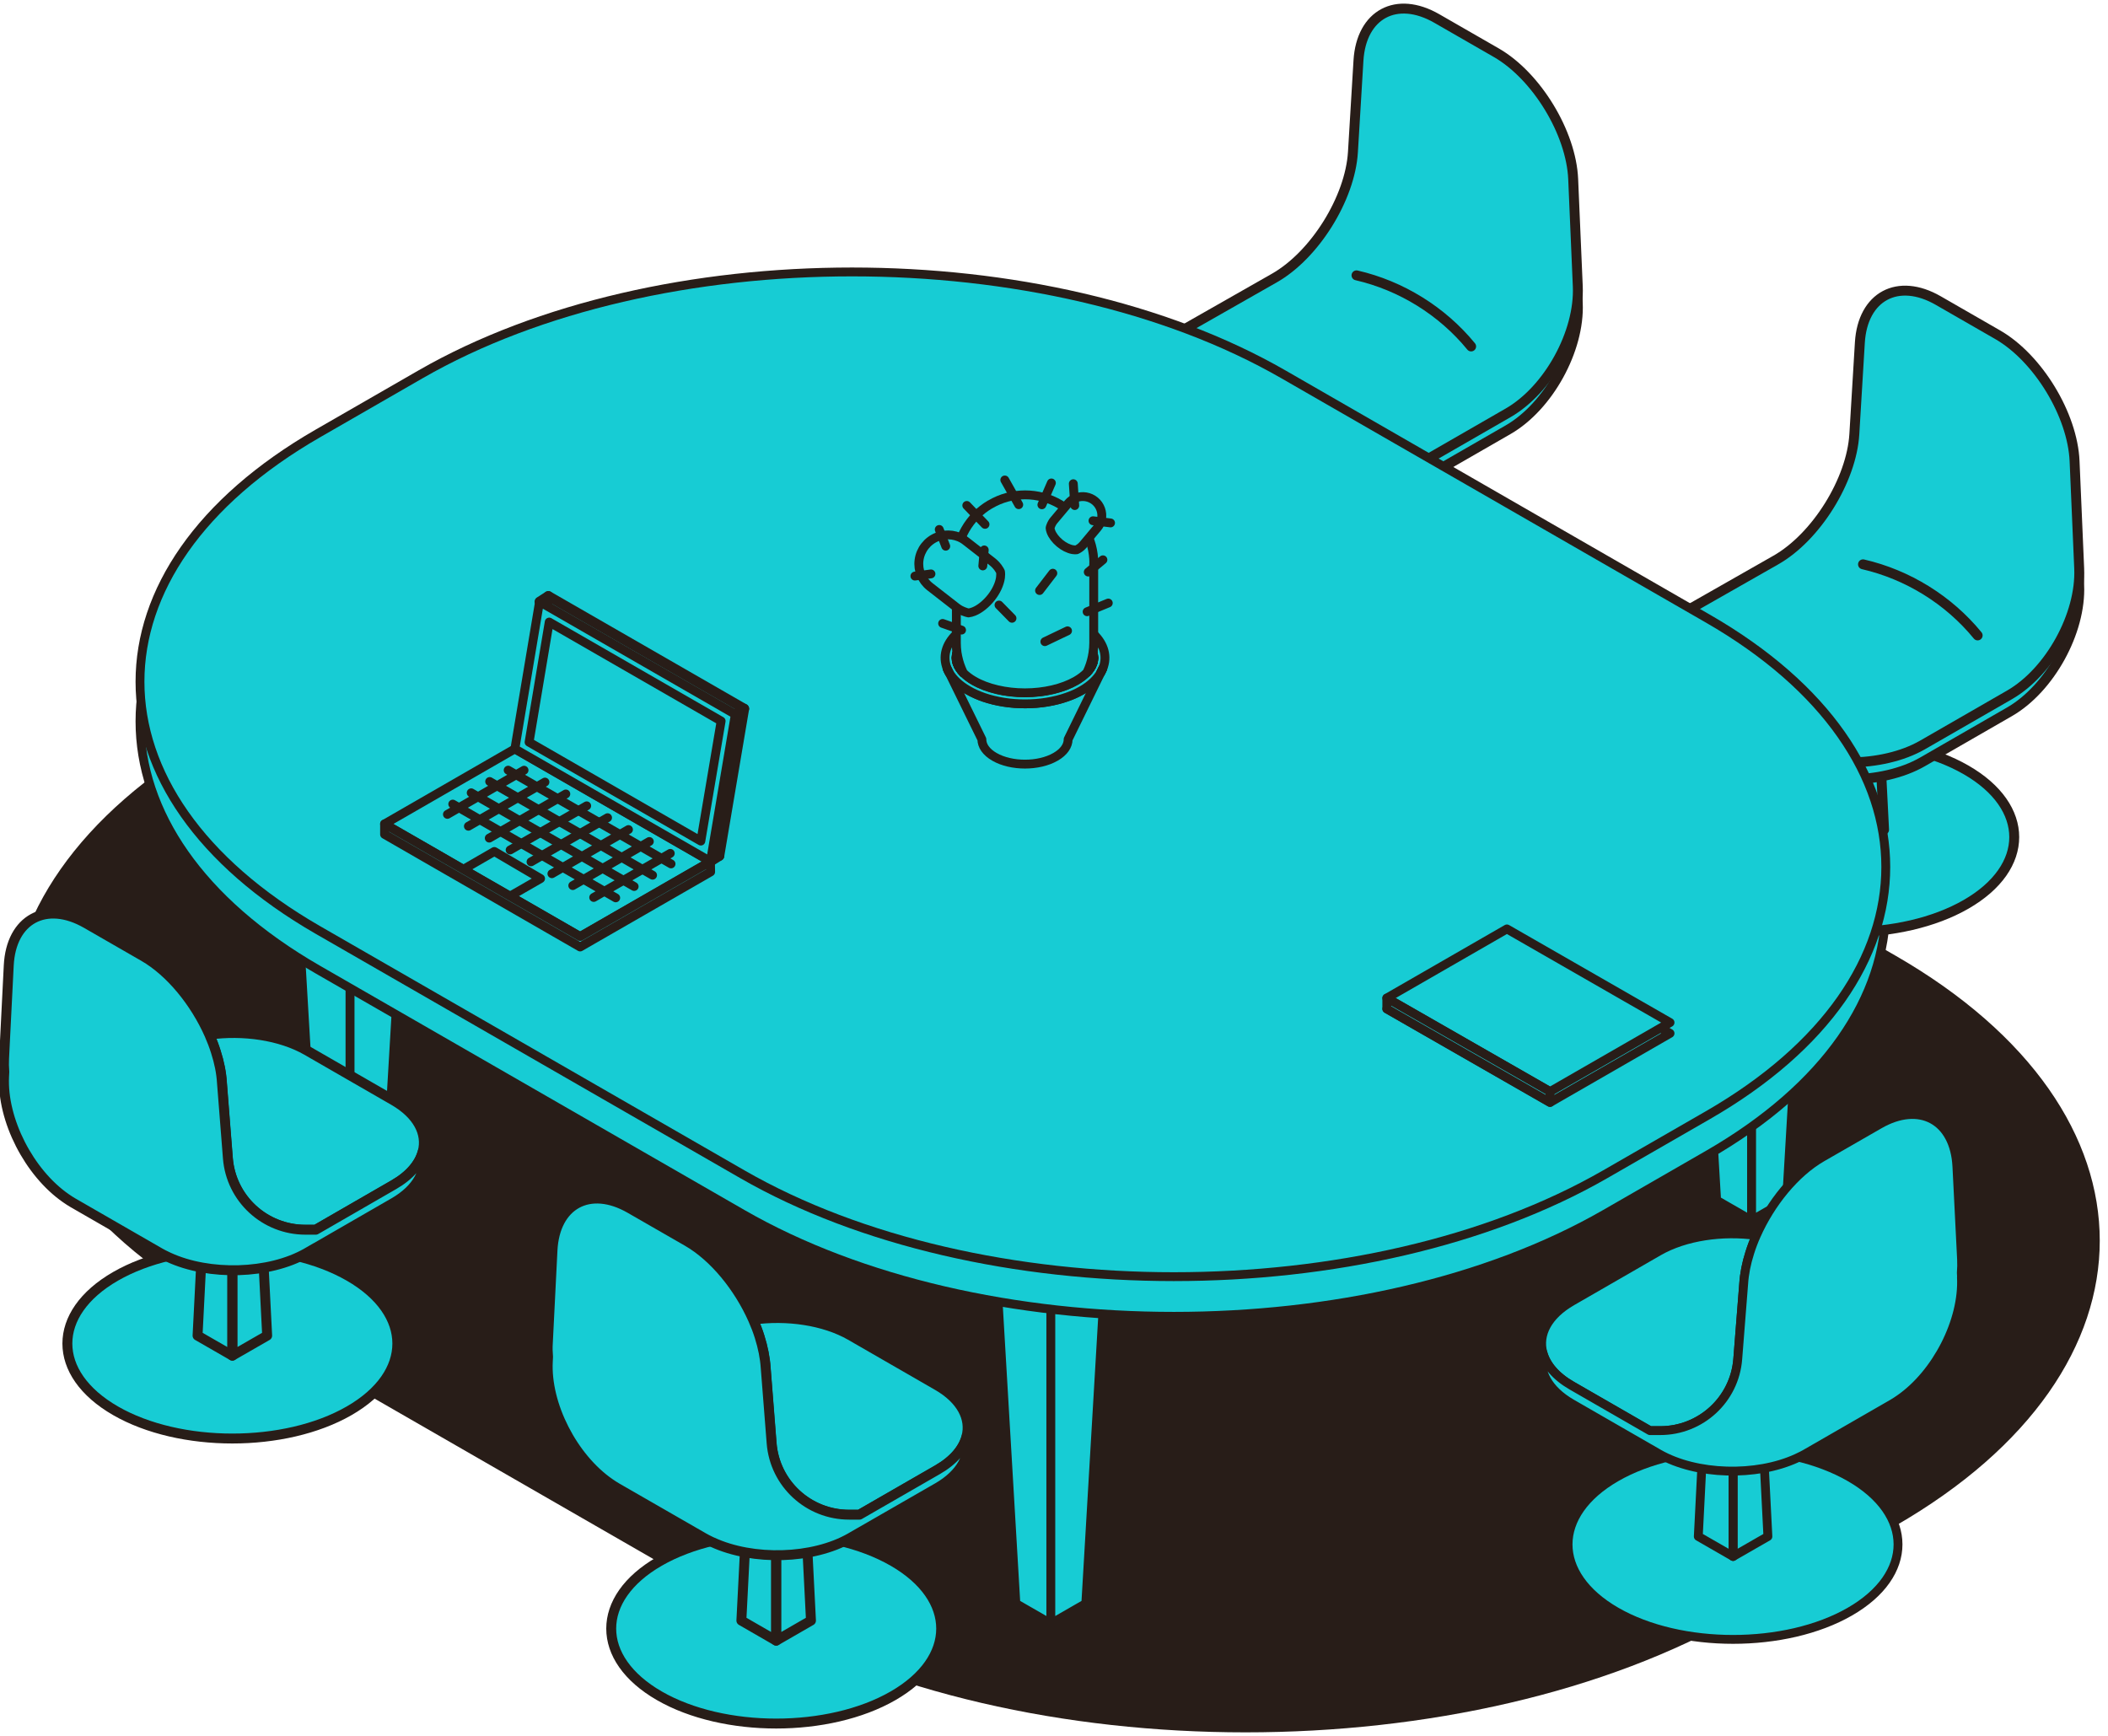<svg width="238" height="196" viewBox="0 0 238 196" fill="none" xmlns="http://www.w3.org/2000/svg">
<path d="M24.151 147.482C-6.612 129.775 -6.612 100.803 24.151 83.097L41.594 73.055C72.358 55.349 122.694 55.349 153.451 73.055L213.997 107.899C244.76 125.606 244.76 154.577 213.997 172.284L196.553 182.325C165.79 200.032 115.453 200.032 84.697 182.325L24.151 147.482Z" fill="#281D18"/>
<path d="M38.071 97.927L31.538 101.689L25.005 97.927L31.538 94.166L38.071 97.927Z" fill="#17CCD4" stroke="#281D18" stroke-width="1.12" stroke-linecap="round" stroke-linejoin="round"/>
<path d="M39.522 95.332V137.795L35.567 135.523L32.989 91.57L39.522 95.332Z" fill="#17CCD4" stroke="#281D18" stroke-linecap="round" stroke-linejoin="round"/>
<path d="M46.057 91.57L43.472 135.523L39.524 137.795V95.332L46.057 91.57Z" fill="#17CCD4" stroke="#281D18" stroke-linecap="round" stroke-linejoin="round"/>
<path d="M118.643 140.871V183.334L114.695 181.062L112.11 137.109L118.643 140.871Z" fill="#17CCD4" stroke="#281D18" stroke-linecap="round" stroke-linejoin="round"/>
<path d="M125.174 137.109L122.59 181.062L118.641 183.334V140.871L125.174 137.109Z" fill="#17CCD4" stroke="#281D18" stroke-linecap="round" stroke-linejoin="round"/>
<path d="M197.76 95.332V137.795L193.812 135.523L191.227 91.57L197.76 95.332Z" fill="#17CCD4" stroke="#281D18" stroke-linecap="round" stroke-linejoin="round"/>
<path d="M204.296 91.57L201.711 135.523L197.762 137.795V95.332L204.296 91.57Z" fill="#17CCD4" stroke="#281D18" stroke-linecap="round" stroke-linejoin="round"/>
<path d="M35.902 109.49C9.107 94.069 9.107 68.833 35.902 53.411L47.474 46.75C74.269 31.328 118.112 31.328 144.907 46.75L192.815 74.323C219.61 89.744 219.61 114.98 192.815 130.401L181.242 137.063C154.447 152.485 110.605 152.485 83.809 137.063L35.902 109.49Z" fill="#17CCD4"/>
<path d="M35.902 109.49C9.107 94.069 9.107 68.833 35.902 53.411L47.474 46.75C74.269 31.328 118.112 31.328 144.907 46.75L192.815 74.323C219.61 89.744 219.61 114.98 192.815 130.401L181.242 137.063C154.447 152.485 110.605 152.485 83.809 137.063L35.902 109.49Z" stroke="#281D18" stroke-linecap="round" stroke-linejoin="round"/>
<path d="M195.601 102.11C188.347 97.935 188.347 91.105 195.601 86.929C202.855 82.753 214.72 82.753 221.974 86.929C229.228 91.105 229.228 97.935 221.974 102.11C214.72 106.286 202.855 106.286 195.601 102.11Z" fill="#17CCD4"/>
<path d="M195.601 102.11C188.347 97.935 188.347 91.105 195.601 86.929C202.855 82.753 214.72 82.753 221.974 86.929C229.228 91.105 229.228 97.935 221.974 102.11C214.72 106.286 202.855 106.286 195.601 102.11Z" stroke="#281D18" stroke-width="1.12" stroke-linecap="round" stroke-linejoin="round"/>
<path d="M208.789 64.528V95.947L204.86 93.688L206.412 63.162L208.789 64.528Z" stroke="#281D18" stroke-width="1.12" stroke-linecap="round" stroke-linejoin="round"/>
<path d="M212.719 93.688L208.79 95.947V64.528L211.167 63.162L212.719 93.688Z" stroke="#281D18" stroke-width="1.12" stroke-linecap="round" stroke-linejoin="round"/>
<path d="M225.544 39.706C230.097 42.328 234.006 48.751 234.227 53.988L234.747 66.088C234.974 71.326 231.434 77.748 226.882 80.37L217.063 86.022C212.51 88.644 205.048 88.657 200.49 86.061L190.417 80.331C185.852 77.735 185.852 73.482 190.417 70.886L200.49 65.15C205.055 62.553 209.049 56.144 209.361 50.919L209.984 40.593C210.302 35.362 214.283 33.226 218.836 35.848L225.544 39.706Z" fill="#17CCD4"/>
<path d="M225.544 39.706C230.097 42.328 234.006 48.751 234.227 53.988L234.747 66.088C234.974 71.326 231.434 77.748 226.882 80.37L217.063 86.022C212.51 88.644 205.048 88.657 200.49 86.061L190.417 80.331C185.852 77.735 185.852 73.482 190.417 70.886L200.49 65.15C205.055 62.553 209.049 56.144 209.361 50.919L209.984 40.593C210.302 35.362 214.283 33.226 218.836 35.848L225.544 39.706Z" stroke="#281D18" stroke-width="1.12" stroke-linecap="round" stroke-linejoin="round"/>
<path d="M225.544 37.796C230.097 40.418 234.006 46.84 234.227 52.078L234.747 64.178C234.974 69.416 231.434 75.838 226.882 78.46L217.063 84.112C212.51 86.734 205.048 86.747 200.49 84.151L190.417 78.421C185.852 75.825 185.852 71.572 190.417 68.975L200.49 63.239C205.055 60.643 209.049 54.234 209.361 49.009L209.984 38.683C210.302 33.452 214.283 31.316 218.836 33.938L225.544 37.796Z" fill="#17CCD4"/>
<path d="M225.544 37.796C230.097 40.418 234.006 46.84 234.227 52.078L234.747 64.178C234.974 69.416 231.434 75.838 226.882 78.46L217.063 84.112C212.51 86.734 205.048 86.747 200.49 84.151L190.417 78.421C185.852 75.825 185.852 71.572 190.417 68.975L200.49 63.239C205.055 60.643 209.049 54.234 209.361 49.009L209.984 38.683C210.302 33.452 214.283 31.316 218.836 33.938L225.544 37.796Z" stroke="#281D18" stroke-width="1.12" stroke-linecap="round" stroke-linejoin="round"/>
<path d="M223.283 71.747C220.01 67.746 215.38 64.878 210.34 63.719" stroke="#281D18" stroke-width="1.12" stroke-linecap="round" stroke-linejoin="round"/>
<path d="M138.996 70.257C131.742 66.081 131.742 59.251 138.996 55.075C146.25 50.899 158.115 50.899 165.369 55.075C172.623 59.251 172.623 66.081 165.369 70.257C158.115 74.433 146.25 74.433 138.996 70.257Z" fill="#17CCD4"/>
<path d="M138.996 70.257C131.742 66.081 131.742 59.251 138.996 55.075C146.25 50.899 158.115 50.899 165.369 55.075C172.623 59.251 172.623 66.081 165.369 70.257C158.115 74.433 146.25 74.433 138.996 70.257Z" stroke="#281D18" stroke-width="1.12" stroke-linecap="round" stroke-linejoin="round"/>
<path d="M152.18 32.675V64.094L148.251 61.834L149.803 31.309L152.18 32.675Z" stroke="#281D18" stroke-width="1.12" stroke-linecap="round" stroke-linejoin="round"/>
<path d="M156.109 61.834L152.18 64.094V32.675L154.557 31.309L156.109 61.834Z" stroke="#281D18" stroke-width="1.12" stroke-linecap="round" stroke-linejoin="round"/>
<path d="M168.935 7.855C173.487 10.477 177.397 16.899 177.618 22.137L178.137 34.237C178.364 39.474 174.825 45.897 170.273 48.519L160.453 54.17C155.901 56.792 148.439 56.805 143.88 54.209L133.807 48.48C129.242 45.884 129.242 41.63 133.807 39.034L143.88 33.298C148.445 30.702 152.439 24.293 152.751 19.068L153.375 8.742C153.693 3.511 157.674 1.374 162.226 3.996L168.935 7.855Z" fill="#17CCD4"/>
<path d="M168.935 7.855C173.487 10.477 177.397 16.899 177.618 22.137L178.137 34.237C178.364 39.474 174.825 45.897 170.273 48.519L160.453 54.17C155.901 56.792 148.439 56.805 143.88 54.209L133.807 48.48C129.242 45.884 129.242 41.63 133.807 39.034L143.88 33.298C148.445 30.702 152.439 24.293 152.751 19.068L153.375 8.742C153.693 3.511 157.674 1.374 162.226 3.996L168.935 7.855Z" stroke="#281D18" stroke-width="1.12" stroke-linecap="round" stroke-linejoin="round"/>
<path d="M168.935 5.95C173.487 8.572 177.397 14.995 177.618 20.232L178.137 32.332C178.364 37.57 174.825 43.992 170.273 46.614L160.453 52.266C155.901 54.888 148.439 54.901 143.88 52.305L133.807 46.575C129.242 43.979 129.242 39.726 133.807 37.13L143.88 31.394C148.445 28.797 152.439 22.388 152.751 17.164L153.375 6.837C153.693 1.606 157.674 -0.53 162.226 2.092L168.935 5.95Z" fill="#17CCD4"/>
<path d="M168.935 5.95C173.487 8.572 177.397 14.995 177.618 20.232L178.137 32.332C178.364 37.57 174.825 43.992 170.273 46.614L160.453 52.266C155.901 54.888 148.439 54.901 143.88 52.305L133.807 46.575C129.242 43.979 129.242 39.726 133.807 37.13L143.88 31.394C148.445 28.797 152.439 22.388 152.751 17.164L153.375 6.837C153.693 1.606 157.674 -0.53 162.226 2.092L168.935 5.95Z" stroke="#281D18" stroke-width="1.12" stroke-linecap="round" stroke-linejoin="round"/>
<path d="M166.096 39.118C162.823 35.117 158.193 32.249 153.153 31.09" stroke="#281D18" stroke-width="1.12" stroke-linecap="round" stroke-linejoin="round"/>
<path d="M35.902 105.012C9.107 89.59 9.107 64.354 35.902 48.933L47.474 42.271C74.269 26.85 118.112 26.85 144.907 42.271L192.815 69.844C219.61 85.266 219.61 110.502 192.815 125.923L181.242 132.585C154.447 148.006 110.605 148.006 83.809 132.585L35.902 105.012Z" fill="#17CCD4"/>
<path d="M35.902 105.012C9.107 89.59 9.107 64.354 35.902 48.933L47.474 42.271C74.269 26.85 118.112 26.85 144.907 42.271L192.815 69.844C219.61 85.266 219.61 110.502 192.815 125.923L181.242 132.585C154.447 148.006 110.605 148.006 83.809 132.585L35.902 105.012Z" stroke="#281D18" stroke-linecap="round" stroke-linejoin="round"/>
<path d="M39.42 159.296C46.674 155.12 46.674 148.29 39.42 144.114C32.166 139.938 20.301 139.938 13.047 144.114C5.793 148.29 5.793 155.12 13.047 159.296C20.301 163.472 32.166 163.472 39.42 159.296Z" fill="#17CCD4"/>
<path d="M39.42 159.296C46.674 155.12 46.674 148.29 39.42 144.114C32.166 139.938 20.301 139.938 13.047 144.114C5.793 148.29 5.793 155.12 13.047 159.296C20.301 163.472 32.166 163.472 39.42 159.296Z" stroke="#281D18" stroke-width="1.12" stroke-linecap="round" stroke-linejoin="round"/>
<path d="M26.235 121.65V153.069L30.164 150.809L28.612 120.277L26.235 121.65Z" stroke="#281D18" stroke-width="1.12" stroke-linecap="round" stroke-linejoin="round"/>
<path d="M22.305 150.809L26.234 153.069V121.65L23.857 120.277L22.305 150.809Z" stroke="#281D18" stroke-width="1.12" stroke-linecap="round" stroke-linejoin="round"/>
<path d="M47.72 130.04C47.356 131.419 46.265 132.733 44.44 133.782L35.64 138.857H34.478C29.886 138.857 26.074 135.342 25.717 130.778L25.048 122.277C24.983 121.144 24.743 119.959 24.36 118.768C27.977 118.406 31.841 119.027 34.627 120.626L44.447 126.285C46.278 127.346 47.369 128.661 47.726 130.04H47.72Z" fill="#17CCD4" stroke="#281D18" stroke-width="1.12" stroke-linecap="round" stroke-linejoin="round"/>
<path d="M47.719 130.039C47.355 131.418 46.264 132.733 44.44 133.781L35.64 138.857H34.477C29.886 138.857 26.074 135.342 25.717 130.777L25.048 122.277C24.983 121.144 24.743 119.959 24.36 118.768C24.158 118.12 23.911 117.467 23.626 116.826C27.444 116.295 31.652 116.897 34.627 118.6L44.446 124.258C47.174 125.831 48.265 127.993 47.726 130.039H47.719Z" fill="#17CCD4" stroke="#281D18" stroke-width="1.12" stroke-linecap="round" stroke-linejoin="round"/>
<path d="M44.44 135.814L35.64 140.89H35.627L34.621 141.473C30.38 143.9 23.619 144.075 19.048 141.965C18.97 141.926 18.892 141.893 18.82 141.855C18.561 141.738 18.314 141.609 18.073 141.473L8.248 135.814C7.968 135.652 7.702 135.478 7.442 135.296C3.293 132.422 0.214 126.453 0.461 121.539L0.487 121.021C0.442 120.503 0.435 119.998 0.461 119.506L0.987 109.024C1.247 103.787 5.189 101.657 9.748 104.272L16.216 107.995C19.249 109.743 22.022 113.174 23.639 116.819C23.925 117.467 24.172 118.121 24.373 118.762C24.756 119.953 24.996 121.138 25.061 122.27L25.73 130.771C26.087 135.335 29.899 138.851 34.491 138.851H35.653L44.453 133.775C46.278 132.726 47.369 131.412 47.733 130.033C48.272 132.079 47.174 134.241 44.453 135.808L44.44 135.814Z" fill="#17CCD4" stroke="#281D18" stroke-width="1.12" stroke-linecap="round" stroke-linejoin="round"/>
<path d="M100.822 191.48C108.076 187.304 108.076 180.474 100.822 176.298C93.568 172.122 81.703 172.122 74.449 176.298C67.195 180.474 67.195 187.304 74.449 191.48C81.703 195.655 93.568 195.655 100.822 191.48Z" fill="#17CCD4"/>
<path d="M100.822 191.48C108.076 187.304 108.076 180.474 100.822 176.298C93.568 172.122 81.703 172.122 74.449 176.298C67.195 180.474 67.195 187.304 74.449 191.48C81.703 195.655 93.568 195.655 100.822 191.48Z" stroke="#281D18" stroke-width="1.12" stroke-linecap="round" stroke-linejoin="round"/>
<path d="M87.633 153.825V185.25L91.562 182.984L90.01 152.459L87.633 153.825Z" stroke="#281D18" stroke-width="1.12" stroke-linecap="round" stroke-linejoin="round"/>
<path d="M83.704 182.984L87.633 185.25V153.825L85.256 152.459L83.704 182.984Z" stroke="#281D18" stroke-width="1.12" stroke-linecap="round" stroke-linejoin="round"/>
<path d="M109.117 162.223C108.753 163.602 107.662 164.916 105.837 165.965L97.025 171.041H95.862C91.277 171.041 87.465 167.525 87.108 162.961L86.439 154.46C86.368 153.327 86.127 152.143 85.751 150.945C89.368 150.589 93.232 151.21 96.018 152.809L105.837 158.468C107.669 159.53 108.76 160.844 109.117 162.223Z" fill="#17CCD4" stroke="#281D18" stroke-width="1.12" stroke-linecap="round" stroke-linejoin="round"/>
<path d="M109.116 162.223C108.753 163.602 107.662 164.916 105.837 165.965L97.024 171.041H95.862C91.277 171.041 87.465 167.525 87.107 162.961L86.439 154.46C86.367 153.327 86.127 152.143 85.75 150.945C85.549 150.298 85.302 149.657 85.016 149.009C88.835 148.478 93.043 149.08 96.017 150.783L105.837 156.442C108.564 158.008 109.655 160.177 109.116 162.223Z" fill="#17CCD4" stroke="#281D18" stroke-width="1.12" stroke-linecap="round" stroke-linejoin="round"/>
<path d="M105.836 167.99L97.023 173.059H97.017L96.01 173.642C91.769 176.076 85.009 176.251 80.437 174.134C80.359 174.108 80.281 174.069 80.21 174.03C79.95 173.907 79.703 173.778 79.463 173.642L69.637 167.99C69.358 167.828 69.092 167.653 68.832 167.472C64.676 164.598 61.591 158.629 61.851 153.715L61.877 153.197C61.831 152.692 61.818 152.18 61.851 151.682L62.377 141.2C62.636 135.963 66.579 133.833 71.131 136.448L77.606 140.171C80.638 141.919 83.412 145.35 85.028 148.995C85.314 149.642 85.561 150.283 85.762 150.931C86.139 152.129 86.379 153.32 86.451 154.446L87.12 162.947C87.477 167.511 91.289 171.026 95.874 171.026H97.036L105.849 165.951C107.674 164.902 108.765 163.588 109.129 162.209C109.668 164.255 108.57 166.417 105.849 167.984L105.836 167.99Z" fill="#17CCD4" stroke="#281D18" stroke-width="1.12" stroke-linecap="round" stroke-linejoin="round"/>
<path d="M182.48 181.976C175.226 177.8 175.226 170.97 182.48 166.794C189.734 162.618 201.599 162.618 208.853 166.794C216.107 170.97 216.107 177.8 208.853 181.976C201.599 186.152 189.734 186.152 182.48 181.976Z" fill="#17CCD4"/>
<path d="M182.48 181.976C175.226 177.8 175.226 170.97 182.48 166.794C189.734 162.618 201.599 162.618 208.853 166.794C216.107 170.97 216.107 177.8 208.853 181.976C201.599 186.152 189.734 186.152 182.48 181.976Z" stroke="#281D18" stroke-linecap="round" stroke-linejoin="round"/>
<path d="M195.672 144.327V175.746L191.743 173.486L193.295 142.961L195.672 144.327Z" stroke="#281D18" stroke-linecap="round" stroke-linejoin="round"/>
<path d="M199.601 173.486L195.672 175.746V144.327L198.049 142.961L199.601 173.486Z" stroke="#281D18" stroke-linecap="round" stroke-linejoin="round"/>
<path d="M198.289 139.505C198.003 140.153 197.756 140.807 197.555 141.448C197.172 142.645 196.938 143.824 196.867 144.963L196.198 153.457C195.841 158.021 192.029 161.537 187.444 161.537H186.281L177.469 156.461C175.644 155.412 174.553 154.098 174.189 152.719C173.65 150.673 174.741 148.511 177.469 146.938L187.288 141.279C190.262 139.577 194.47 138.974 198.289 139.505Z" fill="#17CCD4" stroke="#281D18" stroke-linecap="round" stroke-linejoin="round"/>
<path d="M221.453 144.218C221.707 149.132 218.622 155.101 214.472 157.975C214.212 158.157 213.94 158.332 213.667 158.493L203.841 164.152C203.601 164.288 203.354 164.417 203.094 164.534C203.023 164.573 202.951 164.605 202.867 164.644C198.289 166.754 191.535 166.58 187.294 164.152L186.287 163.569H186.281L177.468 158.493C174.747 156.927 173.649 154.764 174.189 152.718C174.552 154.097 175.643 155.412 177.468 156.461L186.281 161.536H187.443C192.028 161.536 195.84 158.021 196.197 153.457L196.866 144.962C196.938 143.823 197.172 142.645 197.555 141.447C197.756 140.8 198.003 140.146 198.289 139.505C199.906 135.86 202.672 132.435 205.711 130.681L212.186 126.958C216.732 124.342 220.674 126.472 220.94 131.71L221.466 142.192C221.492 142.69 221.479 143.202 221.44 143.707L221.466 144.224L221.453 144.218Z" fill="#17CCD4" stroke="#281D18" stroke-linecap="round" stroke-linejoin="round"/>
<path d="M44.434 93.623L65.501 105.749L79.217 97.857L58.13 85.725L44.434 93.623Z" fill="#17CCD4" stroke="#281D18" stroke-width="1.12" stroke-linecap="round" stroke-linejoin="round"/>
<path d="M43.419 93.033L44.432 93.622L65.499 105.748L79.215 97.856L80.215 97.293L80.234 97.28L80.215 97.267L58.128 84.559L43.419 93.033Z" fill="#17CCD4" stroke="#281D18" stroke-linecap="round" stroke-linejoin="round"/>
<path d="M52.317 98.16L55.811 96.141L61.032 99.203L57.577 101.19L52.317 98.16Z" fill="#17CCD4" stroke="#281D18" stroke-linecap="round" stroke-linejoin="round"/>
<path d="M84.018 80.026L61.912 67.305L59.126 83.924L81.212 96.639L84.018 80.026Z" fill="#17CCD4" stroke="#281D18" stroke-width="1.12" stroke-linecap="round" stroke-linejoin="round"/>
<path d="M43.419 93.033V94.212L65.499 106.927L80.234 98.446L80.215 97.293L79.215 97.856L65.499 105.748L44.432 93.622L43.419 93.033Z" fill="#17CCD4" stroke="#281D18" stroke-linecap="round" stroke-linejoin="round"/>
<path d="M80.219 97.294V97.268" stroke="#281D18" stroke-width="1.12" stroke-linecap="round" stroke-linejoin="round"/>
<path d="M83.022 80.661L60.916 67.939L58.13 84.558L80.216 97.267L83.022 80.661Z" fill="#17CCD4" stroke="#281D18" stroke-linecap="round" stroke-linejoin="round"/>
<path d="M81.419 81.413L62.008 70.238L59.735 83.802L79.127 94.969L81.419 81.413Z" stroke="#281D18" stroke-linecap="round" stroke-linejoin="round"/>
<path d="M60.915 67.939L61.908 67.305" stroke="#281D18" stroke-width="1.12" stroke-linecap="round" stroke-linejoin="round"/>
<path d="M83.024 80.662L84.018 80.027" stroke="#281D18" stroke-width="1.12" stroke-linecap="round" stroke-linejoin="round"/>
<path d="M80.219 97.269L81.213 96.641" stroke="#281D18" stroke-width="1.12" stroke-linecap="round" stroke-linejoin="round"/>
<path d="M57.372 86.961L75.763 97.546" stroke="#281D18" stroke-linecap="round" stroke-linejoin="round"/>
<path d="M55.286 88.242L73.677 98.821" stroke="#281D18" stroke-linecap="round" stroke-linejoin="round"/>
<path d="M53.2 89.518L71.598 100.096" stroke="#281D18" stroke-linecap="round" stroke-linejoin="round"/>
<path d="M51.118 90.793L69.516 101.378" stroke="#281D18" stroke-linecap="round" stroke-linejoin="round"/>
<path d="M50.516 91.952L59.166 86.967" stroke="#281D18" stroke-linecap="round" stroke-linejoin="round"/>
<path d="M52.883 93.292L61.527 88.307" stroke="#281D18" stroke-linecap="round" stroke-linejoin="round"/>
<path d="M55.239 94.633L63.883 89.648" stroke="#281D18" stroke-linecap="round" stroke-linejoin="round"/>
<path d="M57.594 95.973L66.238 90.988" stroke="#281D18" stroke-linecap="round" stroke-linejoin="round"/>
<path d="M59.954 97.313L68.597 92.328" stroke="#281D18" stroke-linecap="round" stroke-linejoin="round"/>
<path d="M62.313 98.653L70.957 93.668" stroke="#281D18" stroke-linecap="round" stroke-linejoin="round"/>
<path d="M64.669 99.994L73.312 95.016" stroke="#281D18" stroke-linecap="round" stroke-linejoin="round"/>
<path d="M67.032 101.334L75.676 96.356" stroke="#281D18" stroke-linecap="round" stroke-linejoin="round"/>
<path d="M156.575 113.913L170.135 106.105L188.552 116.678L175.005 124.479L156.575 113.913Z" fill="#17CCD4" stroke="#281D18" stroke-linecap="round" stroke-linejoin="round"/>
<path d="M156.575 112.694L170.135 104.887L188.552 115.459L175.005 123.254L156.575 112.694Z" fill="#17CCD4" stroke="#281D18" stroke-linecap="round" stroke-linejoin="round"/>
<path d="M156.575 112.695V113.912L175.005 124.478V123.255L156.575 112.695Z" fill="#17CCD4" stroke="#281D18" stroke-linecap="round" stroke-linejoin="round"/>
<path d="M108.761 75.967C108.599 75.805 108.469 75.637 108.352 75.469H108.541C108.605 75.637 108.683 75.805 108.761 75.967Z" fill="#17CCD4" stroke="#281D18" stroke-linecap="round" stroke-linejoin="round"/>
<path d="M123.091 75.469C122.987 75.618 122.87 75.773 122.727 75.915C122.799 75.767 122.864 75.618 122.922 75.469H123.084H123.091Z" fill="#17CCD4" stroke="#281D18" stroke-linecap="round" stroke-linejoin="round"/>
<path d="M124.293 75.922L120.597 83.471C120.597 84.196 120.123 84.914 119.169 85.458C117.272 86.552 114.175 86.552 112.278 85.458C111.33 84.914 110.856 84.196 110.856 83.477L107.161 75.941C107.589 76.679 108.31 77.372 109.323 77.955C109.856 78.259 110.447 78.525 111.064 78.738C113.947 79.729 117.597 79.722 120.461 78.706C121.052 78.499 121.604 78.253 122.11 77.961C123.137 77.372 123.864 76.666 124.286 75.922H124.293Z" fill="#17CCD4" stroke="#281D18" stroke-linecap="round" stroke-linejoin="round"/>
<path d="M107.16 75.948C107.063 75.786 106.985 75.631 106.926 75.469L107.16 75.948Z" fill="#17CCD4" stroke="#281D18" stroke-linecap="round" stroke-linejoin="round"/>
<path d="M108.758 75.968C108.595 75.806 108.465 75.638 108.349 75.469C108.089 75.081 107.946 74.686 107.946 74.284C107.946 74.09 107.978 73.889 108.05 73.695C108.141 74.31 108.303 74.9 108.537 75.469C108.602 75.638 108.68 75.806 108.758 75.968Z" fill="#17CCD4" stroke="#281D18" stroke-linecap="round" stroke-linejoin="round"/>
<path d="M124.514 75.469L124.293 75.922C123.864 76.667 123.143 77.373 122.117 77.962C121.611 78.253 121.059 78.505 120.468 78.706C117.604 79.723 113.954 79.729 111.071 78.739C110.454 78.525 109.869 78.266 109.33 77.955C108.317 77.373 107.59 76.68 107.168 75.942L106.934 75.463C106.414 74.161 106.759 72.769 107.979 71.598V72.569C107.979 72.944 108.012 73.32 108.057 73.689C107.992 73.883 107.953 74.084 107.953 74.278C107.953 74.679 108.09 75.074 108.356 75.463C108.473 75.638 108.603 75.799 108.765 75.961C109.083 76.285 109.48 76.589 109.96 76.861C111.454 77.722 113.551 78.214 115.721 78.214C117.89 78.214 119.994 77.722 121.481 76.861C121.987 76.57 122.403 76.246 122.728 75.909C122.864 75.76 122.988 75.612 123.091 75.463C123.351 75.074 123.488 74.673 123.494 74.272C123.494 74.09 123.462 73.909 123.403 73.728C123.462 73.346 123.494 72.97 123.494 72.575V71.611C124.696 72.782 125.04 74.168 124.52 75.463L124.514 75.469Z" fill="#17CCD4" stroke="#281D18" stroke-linecap="round" stroke-linejoin="round"/>
<path d="M123.403 73.734C123.461 73.916 123.493 74.097 123.493 74.278C123.493 74.68 123.357 75.081 123.091 75.469C122.987 75.618 122.87 75.774 122.727 75.916C122.799 75.767 122.864 75.618 122.922 75.469C123.149 74.913 123.312 74.337 123.396 73.734H123.403Z" fill="#17CCD4" stroke="#281D18" stroke-linecap="round" stroke-linejoin="round"/>
<path d="M124.507 75.477C124.448 75.626 124.377 75.781 124.286 75.923L124.507 75.477Z" fill="#17CCD4" stroke="#281D18" stroke-linecap="round" stroke-linejoin="round"/>
<path d="M108.758 75.968C108.595 75.806 108.465 75.638 108.349 75.469C108.089 75.081 107.946 74.686 107.946 74.284C107.946 74.09 107.978 73.889 108.05 73.695C108.141 74.31 108.303 74.9 108.537 75.469C108.602 75.638 108.68 75.806 108.758 75.968Z" fill="#17CCD4" stroke="#281D18" stroke-linecap="round" stroke-linejoin="round"/>
<path d="M123.486 74.284C123.486 74.686 123.349 75.087 123.083 75.475C122.979 75.624 122.862 75.78 122.719 75.922C122.791 75.773 122.856 75.624 122.914 75.475C123.141 74.918 123.304 74.342 123.388 73.74C123.447 73.921 123.479 74.103 123.479 74.284H123.486Z" fill="#17CCD4" stroke="#281D18" stroke-linecap="round" stroke-linejoin="round"/>
<path d="M107.16 75.948C107.063 75.786 106.985 75.631 106.926 75.469L107.16 75.948Z" fill="#17CCD4" stroke="#281D18" stroke-linecap="round" stroke-linejoin="round"/>
<path d="M108.758 75.968C108.595 75.806 108.465 75.638 108.349 75.469C108.089 75.081 107.946 74.686 107.946 74.284C107.946 74.09 107.978 73.889 108.05 73.695C108.141 74.31 108.303 74.9 108.537 75.469C108.602 75.638 108.68 75.806 108.758 75.968Z" fill="#17CCD4" stroke="#281D18" stroke-linecap="round" stroke-linejoin="round"/>
<path d="M123.403 73.734C123.461 73.916 123.493 74.097 123.493 74.278C123.493 74.68 123.357 75.081 123.091 75.469C122.987 75.618 122.87 75.774 122.727 75.916C122.799 75.767 122.864 75.618 122.922 75.469C123.149 74.913 123.312 74.337 123.396 73.734H123.403Z" fill="#17CCD4" stroke="#281D18" stroke-linecap="round" stroke-linejoin="round"/>
<path d="M124.507 75.477C124.448 75.626 124.377 75.781 124.286 75.923L124.507 75.477Z" fill="#17CCD4" stroke="#281D18" stroke-linecap="round" stroke-linejoin="round"/>
<path d="M108.758 75.968C108.595 75.806 108.465 75.638 108.349 75.469C108.089 75.081 107.946 74.686 107.946 74.284C107.946 74.09 107.978 73.889 108.05 73.695C108.141 74.31 108.303 74.9 108.537 75.469C108.602 75.638 108.68 75.806 108.758 75.968Z" fill="#17CCD4" stroke="#281D18" stroke-linecap="round" stroke-linejoin="round"/>
<path d="M123.486 74.284C123.486 74.686 123.349 75.087 123.083 75.475C122.979 75.624 122.862 75.78 122.719 75.922C122.791 75.773 122.856 75.624 122.914 75.475C123.141 74.918 123.304 74.342 123.388 73.74C123.447 73.921 123.479 74.103 123.479 74.284H123.486Z" fill="#17CCD4" stroke="#281D18" stroke-linecap="round" stroke-linejoin="round"/>
<path d="M123.485 63.603V72.589C123.485 72.977 123.453 73.359 123.394 73.735C123.304 74.337 123.148 74.919 122.92 75.476C122.862 75.625 122.797 75.78 122.726 75.923C122.401 76.266 121.985 76.583 121.479 76.875C119.985 77.736 117.887 78.228 115.718 78.228C113.549 78.228 111.445 77.736 109.958 76.875C109.484 76.603 109.081 76.292 108.763 75.975C108.685 75.806 108.607 75.638 108.542 75.47C108.308 74.9 108.153 74.311 108.055 73.696C108.003 73.327 107.977 72.951 107.977 72.576V63.603C107.977 60.871 109.425 58.339 111.789 56.954H111.802C114.231 55.517 117.251 55.517 119.68 56.947C120.862 57.64 121.816 58.624 122.472 59.77C123.135 60.916 123.498 62.23 123.498 63.596L123.485 63.603Z" fill="#17CCD4" stroke="#281D18" stroke-linecap="round" stroke-linejoin="round"/>
<path d="M109.036 61.09L112.043 63.433C112.172 63.537 112.289 63.641 112.406 63.764C112.582 63.951 112.737 64.152 112.861 64.372C112.893 64.43 112.932 64.495 112.958 64.553C112.991 64.748 112.984 64.974 112.958 65.214C112.861 65.932 112.478 66.761 111.906 67.48C111.335 68.198 110.627 68.775 109.951 69.046C109.737 69.13 109.529 69.189 109.341 69.208C109.263 69.195 109.192 69.176 109.114 69.15C108.867 69.079 108.627 68.975 108.393 68.852C108.256 68.775 108.127 68.684 107.997 68.587L104.996 66.25C104.081 65.537 103.613 64.398 103.762 63.252C103.918 62.067 104.704 61.064 105.815 60.624C106.354 60.41 106.932 60.352 107.49 60.429C108.049 60.507 108.581 60.727 109.036 61.09Z" fill="#17CCD4" stroke="#281D18" stroke-linecap="round" stroke-linejoin="round"/>
<path d="M123.897 59.595L122.293 61.511C122.222 61.596 122.151 61.667 122.073 61.738C121.949 61.848 121.806 61.945 121.663 62.023C121.624 62.042 121.586 62.062 121.54 62.081C121.41 62.094 121.261 62.087 121.105 62.062C120.631 61.977 120.098 61.712 119.637 61.324C119.176 60.935 118.812 60.462 118.65 60.016C118.598 59.873 118.566 59.737 118.559 59.614C118.572 59.563 118.585 59.517 118.598 59.465C118.65 59.304 118.722 59.148 118.812 58.999C118.864 58.909 118.929 58.825 118.994 58.747L120.598 56.837C121.085 56.254 121.845 55.976 122.599 56.099C123.371 56.228 124.014 56.759 124.274 57.497C124.404 57.853 124.43 58.235 124.365 58.598C124.3 58.961 124.144 59.304 123.897 59.595Z" fill="#17CCD4" stroke="#281D18" stroke-linecap="round" stroke-linejoin="round"/>
<path d="M121.343 57.084L121.18 54.617" stroke="#281D18" stroke-linecap="round" stroke-linejoin="round"/>
<path d="M123.403 58.799L125.384 59.045" stroke="#281D18" stroke-linecap="round" stroke-linejoin="round"/>
<path d="M106.777 61.674L106.044 59.783" stroke="#281D18" stroke-linecap="round" stroke-linejoin="round"/>
<path d="M105.109 64.801L103.297 65.047" stroke="#281D18" stroke-linecap="round" stroke-linejoin="round"/>
<path d="M110.962 63.9L111.124 62.094" stroke="#281D18" stroke-linecap="round" stroke-linejoin="round"/>
<path d="M122.868 64.593L124.524 63.207" stroke="#281D18" stroke-linecap="round" stroke-linejoin="round"/>
<path d="M122.739 69.074L125.129 68.09" stroke="#281D18" stroke-linecap="round" stroke-linejoin="round"/>
<path d="M108.563 71.145L106.426 70.394" stroke="#281D18" stroke-linecap="round" stroke-linejoin="round"/>
<path d="M115.018 56.986L113.446 54.195" stroke="#281D18" stroke-linecap="round" stroke-linejoin="round"/>
<path d="M117.633 56.998L118.705 54.531" stroke="#281D18" stroke-linecap="round" stroke-linejoin="round"/>
<path d="M117.368 66.678L118.868 64.723" stroke="#281D18" stroke-linecap="round" stroke-linejoin="round"/>
<path d="M117.969 72.452L120.528 71.228" stroke="#281D18" stroke-linecap="round" stroke-linejoin="round"/>
<path d="M114.257 69.812L112.79 68.316" stroke="#281D18" stroke-linecap="round" stroke-linejoin="round"/>
<path d="M111.212 59.207L109.153 57.07" stroke="#281D18" stroke-linecap="round" stroke-linejoin="round"/>
</svg>
